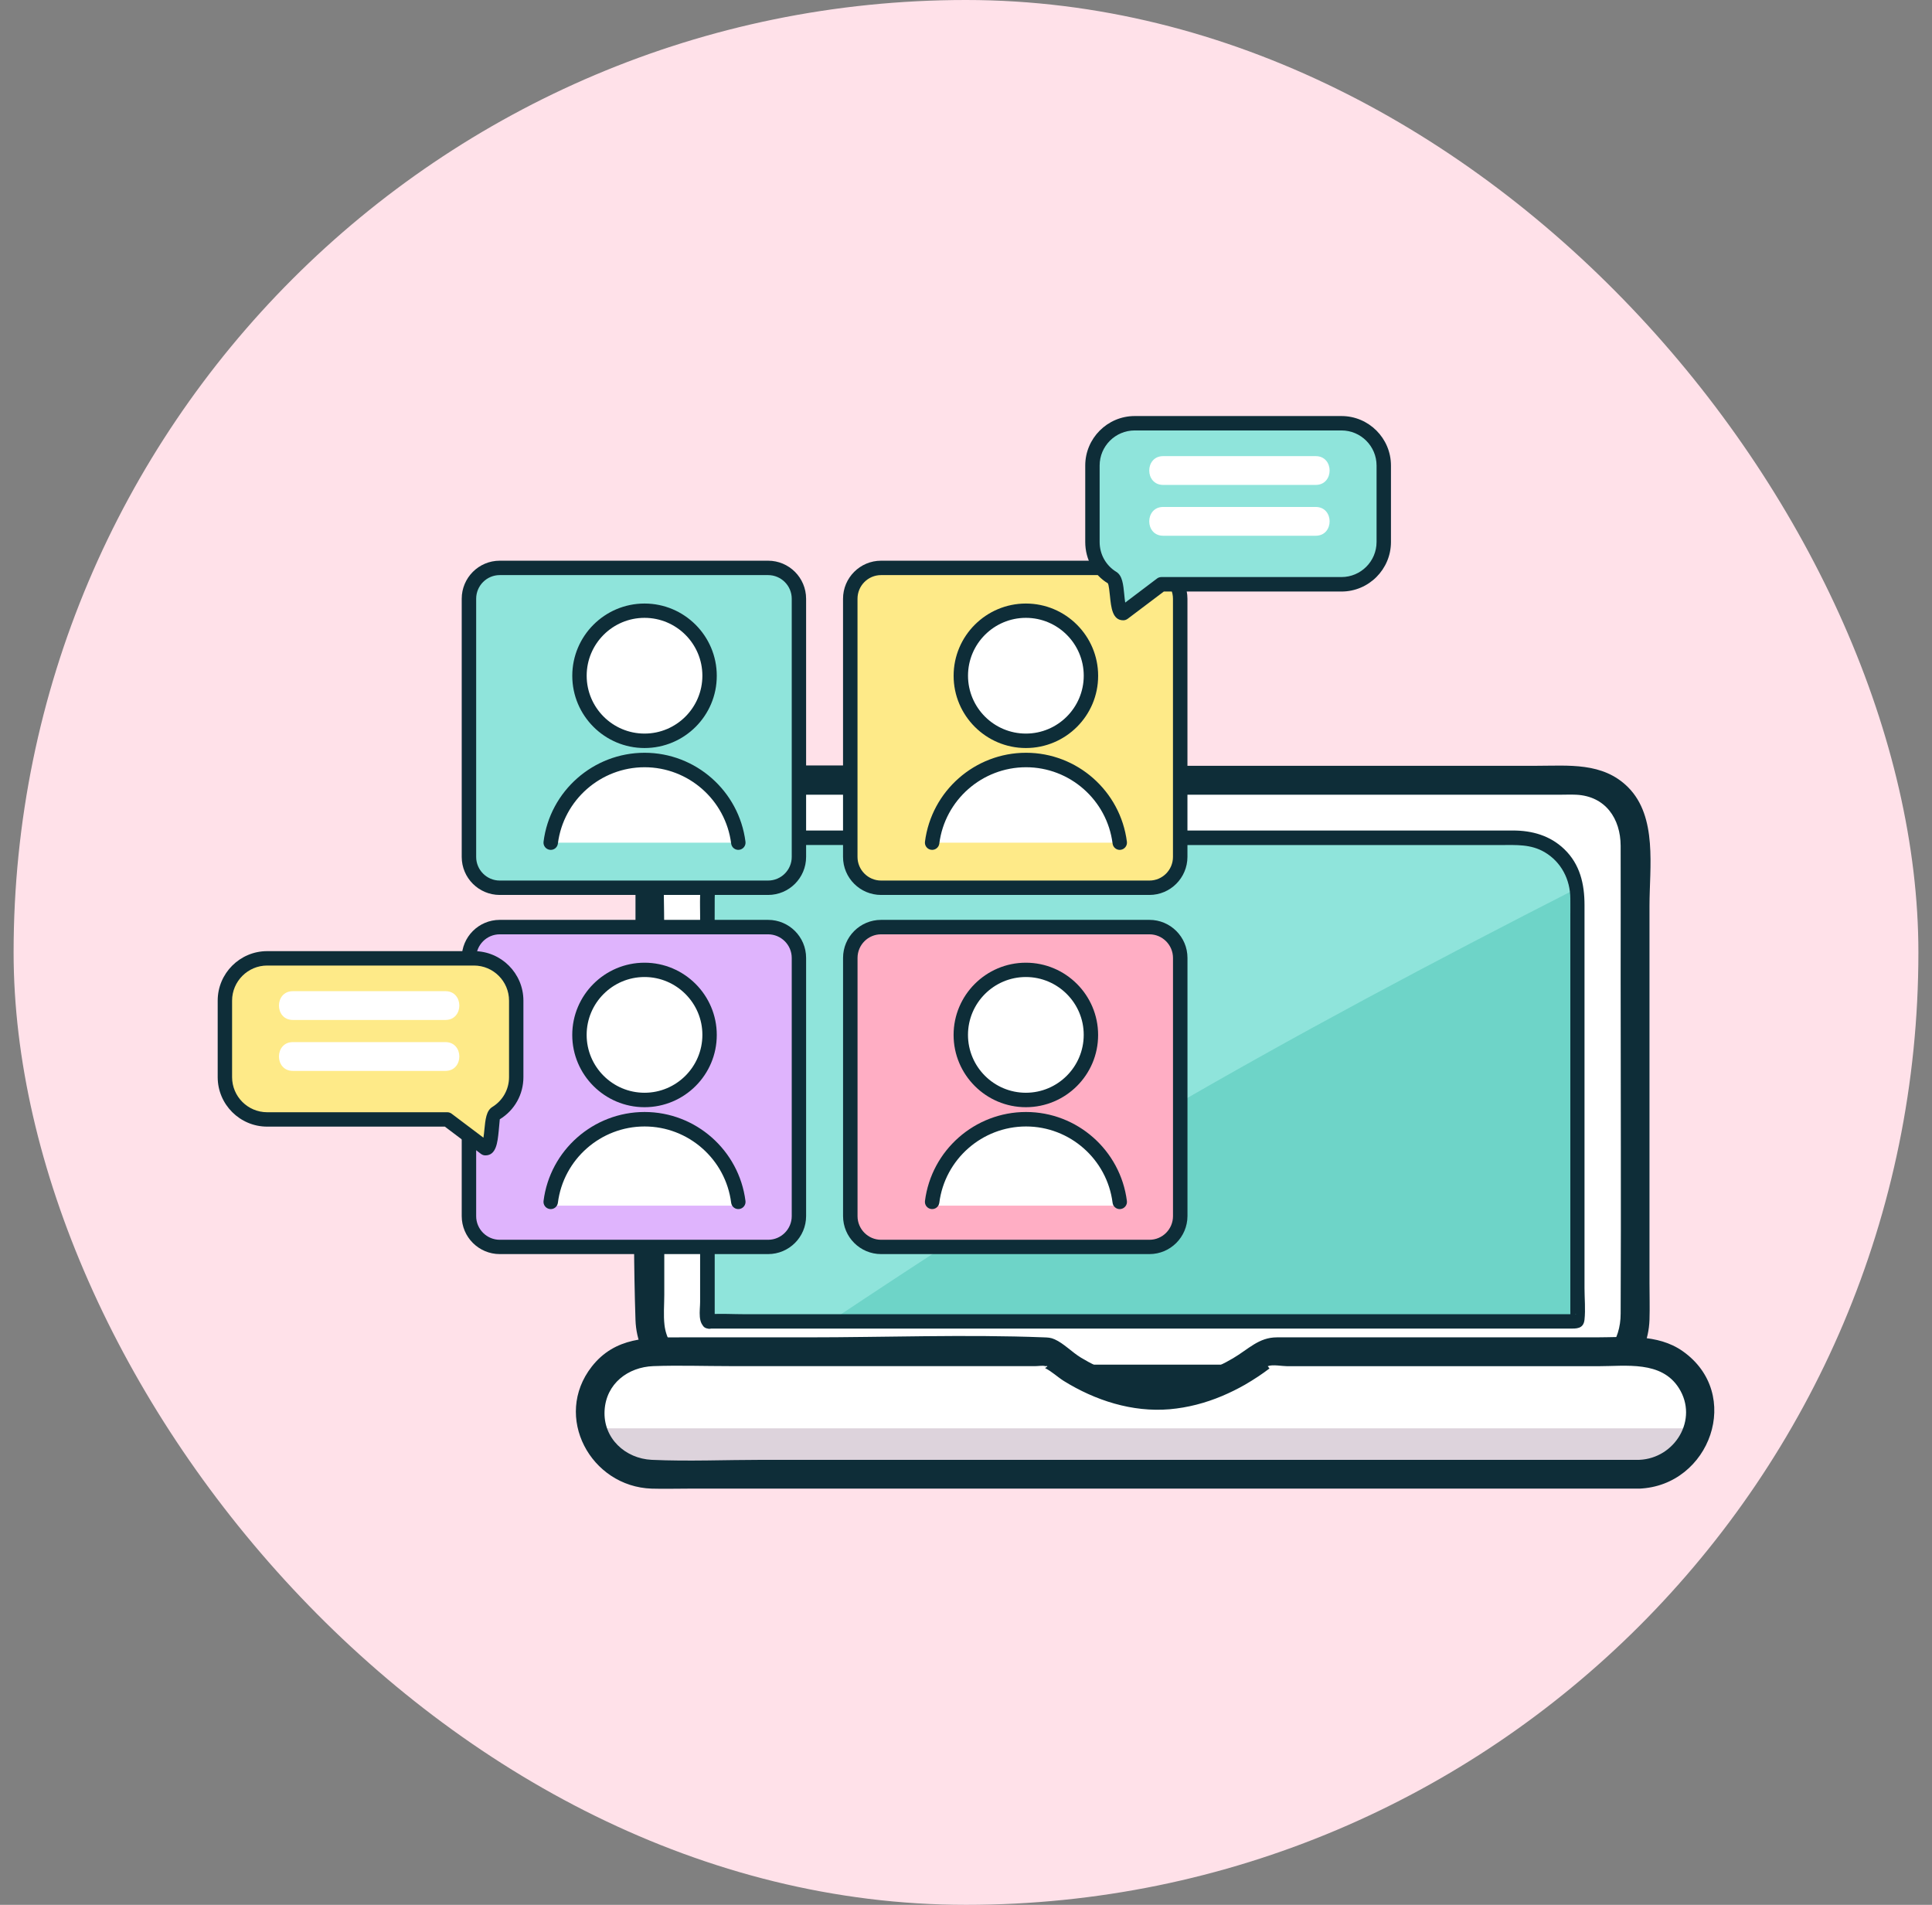 <svg width="71" height="70" viewBox="0 0 71 70" fill="none" xmlns="http://www.w3.org/2000/svg">
<rect x="0" y="0" width="71" height="70" fill="#808080" stroke="none"/>
<rect x="0.5" width="70" height="70" rx="35" fill="#FFE1E9"/>
<path d="M57.928 50.676H26.046C24.852 50.676 23.885 49.709 23.885 48.515V30.834C23.885 29.64 24.852 28.673 26.046 28.673H57.928C59.122 28.673 60.089 29.64 60.089 30.834V48.515C60.089 49.707 59.122 50.676 57.928 50.676Z" fill="white"/>
<path d="M57.928 50.148C55.372 50.148 52.818 50.148 50.262 50.148C45.357 50.148 40.453 50.148 35.548 50.148C32.442 50.148 29.332 50.17 26.226 50.148C25.339 50.143 24.532 49.646 24.42 48.693C24.377 48.329 24.412 47.944 24.412 47.581C24.412 45.602 24.412 43.62 24.412 41.64C24.412 39.228 24.412 36.816 24.412 34.404C24.412 33.22 24.358 32.021 24.412 30.837C24.492 29.104 26.079 29.205 27.315 29.205C28.929 29.205 30.545 29.205 32.158 29.205C36.977 29.205 41.797 29.205 46.616 29.205C50.179 29.205 53.743 29.205 57.306 29.205C57.512 29.205 57.72 29.195 57.926 29.205C59.002 29.259 59.555 30.084 59.558 31.083C59.563 32.707 59.558 34.334 59.558 35.958C59.558 40.064 59.577 44.17 59.558 48.273C59.558 49.261 59.008 50.103 57.928 50.148C57.25 50.175 57.247 51.233 57.928 51.206C59.443 51.145 60.568 50.01 60.618 48.495C60.632 48.054 60.618 47.611 60.618 47.17C60.618 44.958 60.618 42.746 60.618 40.532C60.618 38.114 60.618 35.699 60.618 33.282C60.618 31.877 60.918 30.02 59.831 28.93C58.901 28.001 57.645 28.142 56.457 28.142C54.71 28.142 52.965 28.142 51.218 28.142C46.137 28.142 41.059 28.142 35.978 28.142C32.717 28.142 29.455 28.11 26.194 28.142C25.282 28.15 24.441 28.484 23.886 29.235C23.423 29.86 23.354 30.56 23.354 31.3C23.354 33.18 23.354 35.061 23.354 36.941C23.354 40.791 23.226 44.661 23.354 48.508C23.405 50.012 24.545 51.153 26.049 51.201C26.29 51.209 26.53 51.201 26.77 51.201C28.256 51.201 29.741 51.201 31.226 51.201C36.187 51.201 41.145 51.201 46.105 51.201C49.845 51.201 53.585 51.201 57.328 51.201C57.528 51.201 57.728 51.201 57.928 51.201C58.61 51.206 58.612 50.148 57.928 50.148Z" fill="#0E2D38"/>
<path d="M26.046 48.559C26.022 48.559 26 48.537 26 48.513V32.958C26 31.767 26.976 30.789 28.17 30.789H55.807C56.998 30.789 57.976 31.764 57.976 32.958V48.516C57.976 48.54 57.955 48.561 57.931 48.561H26.046V48.559Z" fill="#8FE4DB"/>
<g opacity="0.61">
<path d="M42.518 40.996C39.304 42.868 36.155 44.837 33.048 46.881C32.201 47.436 31.357 47.997 30.513 48.558H57.929C57.953 48.558 57.974 48.537 57.974 48.513V32.958C57.974 32.854 57.958 32.752 57.942 32.653C52.736 35.309 47.569 38.049 42.518 40.996Z" fill="#59C9BC"/>
</g>
<path d="M60.241 54.175H23.936C22.694 54.175 21.686 53.168 21.686 51.926C21.686 50.684 22.694 49.677 23.936 49.677H38.489C41.123 51.758 43.821 51.862 46.591 49.677H60.244C61.486 49.677 62.493 50.684 62.493 51.926C62.491 53.168 61.484 54.175 60.241 54.175Z" fill="white"/>
<path d="M21.765 52.488C22.016 53.458 22.889 54.176 23.936 54.176H60.242C61.289 54.176 62.163 53.458 62.414 52.488H21.765Z" fill="#DDD3DC"/>
<path d="M60.242 53.647C56.059 53.647 51.875 53.647 47.689 53.647C41.134 53.647 34.576 53.647 28.021 53.647C26.669 53.647 25.301 53.708 23.952 53.647C22.977 53.601 22.16 52.853 22.218 51.833C22.275 50.847 23.076 50.238 24.011 50.203C24.949 50.169 25.892 50.203 26.829 50.203C30.099 50.203 33.371 50.203 36.641 50.203C37.114 50.203 37.587 50.203 38.062 50.203C38.163 50.203 38.316 50.174 38.412 50.203C38.433 50.209 38.463 50.195 38.481 50.203C38.524 50.222 38.383 50.265 38.415 50.281C38.65 50.398 38.866 50.604 39.09 50.746C40.247 51.464 41.609 51.905 42.983 51.788C43.653 51.729 44.297 51.56 44.916 51.299C45.202 51.178 45.477 51.042 45.745 50.89C45.916 50.791 46.084 50.687 46.249 50.577C46.386 50.484 46.522 50.39 46.653 50.289C46.632 50.262 46.61 50.233 46.589 50.206C46.762 50.134 47.12 50.206 47.302 50.206C47.884 50.206 48.467 50.206 49.052 50.206C50.748 50.206 52.444 50.206 54.141 50.206C55.671 50.206 57.205 50.206 58.735 50.206C59.761 50.206 61.057 49.998 61.698 51.01C62.427 52.161 61.553 53.593 60.242 53.647C59.563 53.673 59.561 54.731 60.242 54.705C62.846 54.6 64.067 51.221 61.837 49.653C60.907 48.999 59.721 49.146 58.647 49.146C55.249 49.146 51.851 49.146 48.456 49.146C47.946 49.146 47.436 49.146 46.925 49.146C46.26 49.146 45.884 49.578 45.312 49.915C43.936 50.73 42.384 50.983 40.861 50.441C40.464 50.3 40.084 50.107 39.724 49.891C39.4 49.696 39.093 49.367 38.757 49.218C38.615 49.154 38.508 49.151 38.367 49.146C35.468 49.033 32.546 49.146 29.647 49.146C28.111 49.146 26.575 49.146 25.039 49.146C23.805 49.146 22.603 49.127 21.746 50.222C20.311 52.06 21.706 54.632 23.95 54.705C24.39 54.718 24.834 54.705 25.272 54.705C31.451 54.705 37.627 54.705 43.805 54.705C49.193 54.705 54.581 54.705 59.969 54.705C60.06 54.705 60.151 54.705 60.242 54.705C60.92 54.705 60.923 53.647 60.242 53.647Z" fill="#0E2D38"/>
<path d="M26.116 48.305C26.105 48.3 26.095 48.297 26.084 48.292C26.145 48.353 26.207 48.415 26.268 48.476C26.292 48.535 26.265 48.463 26.265 48.41C26.263 48.311 26.265 48.209 26.265 48.11C26.265 47.736 26.265 47.36 26.265 46.986C26.265 45.76 26.265 44.531 26.265 43.305C26.265 40.535 26.265 37.764 26.265 34.994C26.265 34.332 26.26 33.669 26.265 33.007C26.273 31.858 27.168 31.057 28.288 31.054C29.749 31.051 31.213 31.054 32.674 31.054C35.415 31.054 38.155 31.054 40.896 31.054C43.776 31.054 46.653 31.054 49.532 31.054C51.408 31.054 53.286 31.054 55.161 31.054C55.717 31.054 56.256 31.017 56.764 31.316C57.373 31.674 57.704 32.318 57.709 33.015C57.712 33.242 57.709 33.469 57.709 33.696C57.709 36.186 57.709 38.675 57.709 41.165C57.709 43.486 57.709 45.81 57.709 48.132C57.709 48.225 57.712 48.316 57.709 48.41C57.709 48.463 57.683 48.532 57.707 48.476C57.768 48.415 57.83 48.353 57.891 48.292C57.939 48.27 57.923 48.305 57.872 48.295C57.822 48.287 57.76 48.295 57.707 48.295C57.493 48.295 57.282 48.295 57.068 48.295C56.296 48.295 55.524 48.295 54.75 48.295C52.206 48.295 49.663 48.295 47.12 48.295C44.056 48.295 40.992 48.295 37.928 48.295C35.279 48.295 32.629 48.295 29.981 48.295C29.102 48.295 28.221 48.295 27.342 48.295C26.931 48.295 26.509 48.268 26.097 48.295C26.078 48.295 26.06 48.295 26.041 48.295C25.702 48.295 25.699 48.824 26.041 48.824C26.653 48.824 27.265 48.824 27.874 48.824C29.444 48.824 31.015 48.824 32.586 48.824C34.72 48.824 36.857 48.824 38.992 48.824C41.297 48.824 43.602 48.824 45.908 48.824C47.989 48.824 50.069 48.824 52.15 48.824C53.617 48.824 55.084 48.824 56.55 48.824C56.921 48.824 57.293 48.824 57.667 48.824C57.923 48.824 58.193 48.845 58.23 48.495C58.27 48.118 58.23 47.715 58.23 47.336C58.23 46.483 58.23 45.631 58.23 44.779C58.23 42.533 58.23 40.286 58.23 38.039C58.23 36.447 58.23 34.855 58.23 33.261C58.23 32.491 58.067 31.762 57.485 31.204C56.964 30.704 56.302 30.52 55.602 30.52C54.547 30.52 53.494 30.52 52.439 30.52C50.502 30.52 48.563 30.52 46.626 30.52C44.331 30.52 42.037 30.52 39.742 30.52C37.616 30.52 35.492 30.52 33.366 30.52C31.937 30.52 30.508 30.52 29.078 30.52C28.79 30.52 28.499 30.517 28.21 30.52C27.123 30.528 26.143 31.209 25.827 32.264C25.694 32.708 25.729 33.186 25.729 33.645C25.729 34.391 25.729 35.136 25.729 35.884C25.729 38.09 25.729 40.297 25.729 42.503C25.729 44.285 25.729 46.064 25.729 47.846C25.729 48.153 25.622 48.666 25.966 48.81C26.29 48.946 26.426 48.434 26.116 48.305Z" fill="#0E2D38"/>
<path d="M28.227 32.623H18.365C17.739 32.623 17.232 32.115 17.232 31.49V22.002C17.232 21.377 17.739 20.869 18.365 20.869H28.227C28.852 20.869 29.36 21.377 29.36 22.002V31.49C29.357 32.115 28.852 32.623 28.227 32.623Z" fill="#8FE4DB"/>
<path d="M28.227 32.888H18.365C17.596 32.888 16.968 32.263 16.968 31.491V22.003C16.968 21.233 17.593 20.605 18.365 20.605H28.227C28.997 20.605 29.624 21.231 29.624 22.003V31.491C29.624 32.263 28.997 32.888 28.227 32.888ZM18.365 21.134C17.887 21.134 17.499 21.524 17.499 22.003V31.491C17.499 31.969 17.889 32.359 18.365 32.359H28.227C28.706 32.359 29.096 31.969 29.096 31.491V22.003C29.096 21.524 28.706 21.134 28.227 21.134H18.365Z" fill="#0E2D38"/>
<path d="M20.24 30.968C20.456 29.258 21.917 27.931 23.688 27.931C25.457 27.931 26.915 29.258 27.132 30.968" fill="white"/>
<path d="M23.686 27.222C25.007 27.222 26.077 26.152 26.077 24.831C26.077 23.511 25.007 22.44 23.686 22.44C22.366 22.44 21.295 23.511 21.295 24.831C21.295 26.152 22.366 27.222 23.686 27.222Z" fill="white"/>
<path d="M23.686 27.489C22.222 27.489 21.031 26.298 21.031 24.834C21.031 23.37 22.222 22.179 23.686 22.179C25.15 22.179 26.341 23.37 26.341 24.834C26.344 26.298 25.153 27.489 23.686 27.489ZM23.686 22.705C22.513 22.705 21.56 23.659 21.56 24.831C21.56 26.004 22.513 26.958 23.686 26.958C24.859 26.958 25.812 26.004 25.812 24.831C25.812 23.659 24.859 22.705 23.686 22.705Z" fill="#0E2D38"/>
<path d="M20.24 31.232C20.229 31.232 20.218 31.232 20.205 31.229C20.061 31.211 19.957 31.08 19.975 30.933C20.21 29.068 21.808 27.663 23.688 27.663C25.566 27.663 27.158 29.068 27.396 30.933C27.415 31.077 27.311 31.211 27.166 31.229C27.022 31.248 26.889 31.146 26.87 31C26.667 29.399 25.299 28.195 23.688 28.195C22.075 28.195 20.705 29.402 20.502 31C20.485 31.136 20.371 31.232 20.24 31.232Z" fill="#0E2D38"/>
<path d="M28.227 45.823H18.365C17.74 45.823 17.232 45.316 17.232 44.69V35.202C17.232 34.577 17.74 34.069 18.365 34.069H28.227C28.853 34.069 29.36 34.577 29.36 35.202V44.69C29.358 45.318 28.853 45.823 28.227 45.823Z" fill="#DFB4FD"/>
<path d="M28.227 46.086H18.365C17.596 46.086 16.968 45.461 16.968 44.689V35.201C16.968 34.431 17.593 33.804 18.365 33.804H28.227C28.997 33.804 29.624 34.429 29.624 35.201V44.689C29.624 45.461 28.997 46.086 28.227 46.086ZM18.365 34.335C17.887 34.335 17.499 34.725 17.499 35.203V44.692C17.499 45.17 17.889 45.56 18.365 45.56H28.227C28.706 45.56 29.096 45.17 29.096 44.692V35.203C29.096 34.725 28.706 34.335 28.227 34.335H18.365Z" fill="#0E2D38"/>
<path d="M20.123 44.306C20.339 42.596 21.8 41.269 23.571 41.269C25.34 41.269 26.798 42.596 27.015 44.306" fill="white"/>
<path d="M23.686 40.425C25.006 40.425 26.077 39.355 26.077 38.034C26.077 36.714 25.006 35.644 23.686 35.644C22.365 35.644 21.295 36.714 21.295 38.034C21.295 39.355 22.365 40.425 23.686 40.425Z" fill="white"/>
<path d="M23.686 40.688C22.222 40.688 21.03 39.497 21.03 38.033C21.03 36.569 22.222 35.378 23.686 35.378C25.149 35.378 26.341 36.569 26.341 38.033C26.343 39.497 25.152 40.688 23.686 40.688ZM23.686 35.904C22.513 35.904 21.559 36.858 21.559 38.031C21.559 39.203 22.513 40.157 23.686 40.157C24.858 40.157 25.812 39.203 25.812 38.031C25.815 36.861 24.858 35.904 23.686 35.904Z" fill="#0E2D38"/>
<path d="M20.24 44.433C20.229 44.433 20.218 44.433 20.205 44.43C20.061 44.412 19.957 44.281 19.975 44.134C20.21 42.269 21.808 40.864 23.688 40.864C25.566 40.864 27.158 42.269 27.396 44.134C27.415 44.278 27.311 44.412 27.166 44.43C27.022 44.449 26.889 44.348 26.87 44.201C26.667 42.601 25.299 41.396 23.688 41.396C22.075 41.396 20.705 42.603 20.502 44.201C20.485 44.334 20.371 44.433 20.24 44.433Z" fill="#0E2D38"/>
<path d="M42.241 32.623H32.378C31.753 32.623 31.246 32.115 31.246 31.49V22.002C31.246 21.377 31.753 20.869 32.378 20.869H42.241C42.866 20.869 43.373 21.377 43.373 22.002V31.49C43.371 32.115 42.866 32.623 42.241 32.623Z" fill="#FEEA88"/>
<path d="M42.241 32.888H32.379C31.609 32.888 30.981 32.263 30.981 31.491V22.003C30.981 21.233 31.607 20.605 32.379 20.605H42.241C43.01 20.605 43.638 21.231 43.638 22.003V31.491C43.635 32.263 43.01 32.888 42.241 32.888ZM32.379 21.134C31.9 21.134 31.513 21.524 31.513 22.003V31.491C31.513 31.969 31.903 32.359 32.379 32.359H42.241C42.719 32.359 43.106 31.969 43.106 31.491V22.003C43.106 21.524 42.717 21.134 42.241 21.134H32.379Z" fill="#0E2D38"/>
<path d="M34.347 30.968C34.563 29.258 36.025 27.931 37.796 27.931C39.564 27.931 41.023 29.258 41.239 30.968" fill="white"/>
<path d="M37.7 27.222C39.021 27.222 40.091 26.152 40.091 24.831C40.091 23.511 39.021 22.44 37.7 22.44C36.38 22.44 35.31 23.511 35.31 24.831C35.31 26.152 36.38 27.222 37.7 27.222Z" fill="white"/>
<path d="M37.701 27.489C36.237 27.489 35.045 26.298 35.045 24.834C35.045 23.37 36.237 22.179 37.701 22.179C39.165 22.179 40.356 23.37 40.356 24.834C40.359 26.298 39.167 27.489 37.701 27.489ZM37.701 22.705C36.528 22.705 35.574 23.659 35.574 24.831C35.574 26.004 36.528 26.958 37.701 26.958C38.873 26.958 39.827 26.004 39.827 24.831C39.827 23.659 38.873 22.705 37.701 22.705Z" fill="#0E2D38"/>
<path d="M41.149 31.232C41.018 31.232 40.903 31.133 40.887 31C40.684 29.399 39.316 28.195 37.706 28.195C36.092 28.195 34.722 29.402 34.519 31C34.5 31.144 34.369 31.248 34.222 31.229C34.078 31.211 33.974 31.08 33.992 30.933C34.23 29.068 35.825 27.663 37.706 27.663C39.583 27.663 41.175 29.068 41.413 30.933C41.432 31.077 41.328 31.211 41.184 31.229C41.17 31.232 41.16 31.232 41.149 31.232Z" fill="#0E2D38"/>
<path d="M42.241 45.823H32.379C31.754 45.823 31.246 45.316 31.246 44.69V35.202C31.246 34.577 31.754 34.069 32.379 34.069H42.241C42.866 34.069 43.374 34.577 43.374 35.202V44.69C43.371 45.318 42.866 45.823 42.241 45.823Z" fill="#FFAEC4"/>
<path d="M42.242 46.086H32.379C31.61 46.086 30.982 45.461 30.982 44.689V35.201C30.982 34.431 31.607 33.804 32.379 33.804H42.242C43.011 33.804 43.639 34.429 43.639 35.201V44.689C43.636 45.461 43.011 46.086 42.242 46.086ZM32.379 34.335C31.901 34.335 31.514 34.725 31.514 35.203V44.692C31.514 45.17 31.904 45.56 32.379 45.56H42.242C42.72 45.56 43.107 45.17 43.107 44.692V35.203C43.107 34.725 42.717 34.335 42.242 34.335H32.379Z" fill="#0E2D38"/>
<path d="M34.348 44.306C34.564 42.596 36.025 41.269 37.796 41.269C39.565 41.269 41.023 42.596 41.24 44.306" fill="white"/>
<path d="M37.7 40.425C39.021 40.425 40.091 39.355 40.091 38.034C40.091 36.714 39.021 35.644 37.7 35.644C36.38 35.644 35.31 36.714 35.31 38.034C35.31 39.355 36.38 40.425 37.7 40.425Z" fill="white"/>
<path d="M37.7 40.688C36.236 40.688 35.044 39.497 35.044 38.033C35.044 36.569 36.236 35.378 37.7 35.378C39.164 35.378 40.355 36.569 40.355 38.033C40.358 39.497 39.166 40.688 37.7 40.688ZM37.7 35.904C36.527 35.904 35.573 36.858 35.573 38.031C35.573 39.203 36.527 40.157 37.7 40.157C38.872 40.157 39.826 39.203 39.826 38.031C39.829 36.861 38.872 35.904 37.7 35.904Z" fill="#0E2D38"/>
<path d="M41.149 44.433C41.018 44.433 40.903 44.334 40.887 44.201C40.684 42.601 39.316 41.396 37.706 41.396C36.092 41.396 34.722 42.603 34.519 44.201C34.5 44.345 34.369 44.449 34.222 44.43C34.078 44.412 33.974 44.281 33.992 44.134C34.23 42.269 35.825 40.864 37.706 40.864C39.583 40.864 41.175 42.269 41.413 44.134C41.432 44.278 41.328 44.412 41.184 44.43C41.17 44.433 41.16 44.433 41.149 44.433Z" fill="#0E2D38"/>
<path d="M49.299 21.471H42.682L41.279 22.529C40.983 22.529 41.124 21.385 40.889 21.241C40.446 20.968 40.149 20.477 40.149 19.916V17.108C40.149 16.251 40.844 15.554 41.704 15.554H49.301C50.159 15.554 50.856 16.248 50.856 17.108V19.919C50.851 20.776 50.156 21.471 49.299 21.471Z" fill="#8FE4DB"/>
<path d="M41.279 22.795C40.878 22.795 40.833 22.32 40.79 21.901C40.774 21.751 40.75 21.497 40.713 21.436C40.205 21.134 39.882 20.557 39.882 19.918V17.108C39.882 16.107 40.697 15.289 41.701 15.289H49.298C50.3 15.289 51.117 16.104 51.117 17.108V19.918C51.117 20.92 50.303 21.738 49.298 21.738H42.77L41.439 22.742C41.391 22.777 41.335 22.795 41.279 22.795ZM41.701 15.818C40.99 15.818 40.411 16.395 40.411 17.108V19.918C40.411 20.37 40.641 20.781 41.025 21.016C41.247 21.153 41.279 21.473 41.316 21.847C41.324 21.93 41.335 22.045 41.351 22.144L42.521 21.259C42.566 21.225 42.623 21.206 42.681 21.206H49.298C50.009 21.206 50.588 20.629 50.588 19.916V17.108C50.588 16.398 50.011 15.818 49.298 15.818H41.701Z" fill="#0E2D38"/>
<path d="M42.745 17.82C44.615 17.82 46.482 17.82 48.352 17.82C49.033 17.82 49.033 16.762 48.352 16.762C46.482 16.762 44.615 16.762 42.745 16.762C42.064 16.762 42.064 17.82 42.745 17.82Z" fill="white"/>
<path d="M42.745 19.688C44.615 19.688 46.482 19.688 48.352 19.688C49.033 19.688 49.033 18.63 48.352 18.63C46.482 18.63 44.615 18.63 42.745 18.63C42.064 18.63 42.064 19.688 42.745 19.688Z" fill="white"/>
<path d="M9.819 41.134H16.436L17.839 42.192C18.135 42.192 17.994 41.049 18.229 40.905C18.672 40.632 18.969 40.141 18.969 39.58V36.77C18.969 35.912 18.274 35.215 17.414 35.215H9.819C8.962 35.215 8.265 35.909 8.265 36.77V39.58C8.265 40.44 8.959 41.134 9.819 41.134Z" fill="#FEEA88"/>
<path d="M17.838 42.459C17.78 42.459 17.726 42.441 17.678 42.406L16.348 41.402H9.819C8.817 41.402 8 40.587 8 39.583V36.772C8 35.77 8.815 34.953 9.819 34.953H17.416C18.418 34.953 19.235 35.768 19.235 36.772V39.583C19.235 40.218 18.912 40.798 18.367 41.132C18.367 41.161 18.341 41.412 18.327 41.565C18.285 41.984 18.236 42.459 17.838 42.459ZM9.819 35.482C9.109 35.482 8.529 36.062 8.529 36.772V39.583C8.529 40.293 9.106 40.873 9.819 40.873H16.436C16.495 40.873 16.548 40.891 16.596 40.926L17.766 41.808C17.782 41.712 17.793 41.597 17.801 41.511C17.838 41.14 17.87 40.817 18.092 40.68C18.477 40.443 18.707 40.034 18.707 39.583V36.772C18.707 36.062 18.13 35.482 17.416 35.482H9.819Z" fill="#0E2D38"/>
<path d="M16.369 36.424C14.499 36.424 12.632 36.424 10.762 36.424C10.081 36.424 10.081 37.482 10.762 37.482C12.632 37.482 14.499 37.482 16.369 37.482C17.051 37.482 17.051 36.424 16.369 36.424Z" fill="white"/>
<path d="M16.369 38.296C14.499 38.296 12.632 38.296 10.762 38.296C10.081 38.296 10.081 39.354 10.762 39.354C12.632 39.354 14.499 39.354 16.369 39.354C17.051 39.354 17.051 38.296 16.369 38.296Z" fill="white"/>
</svg>
